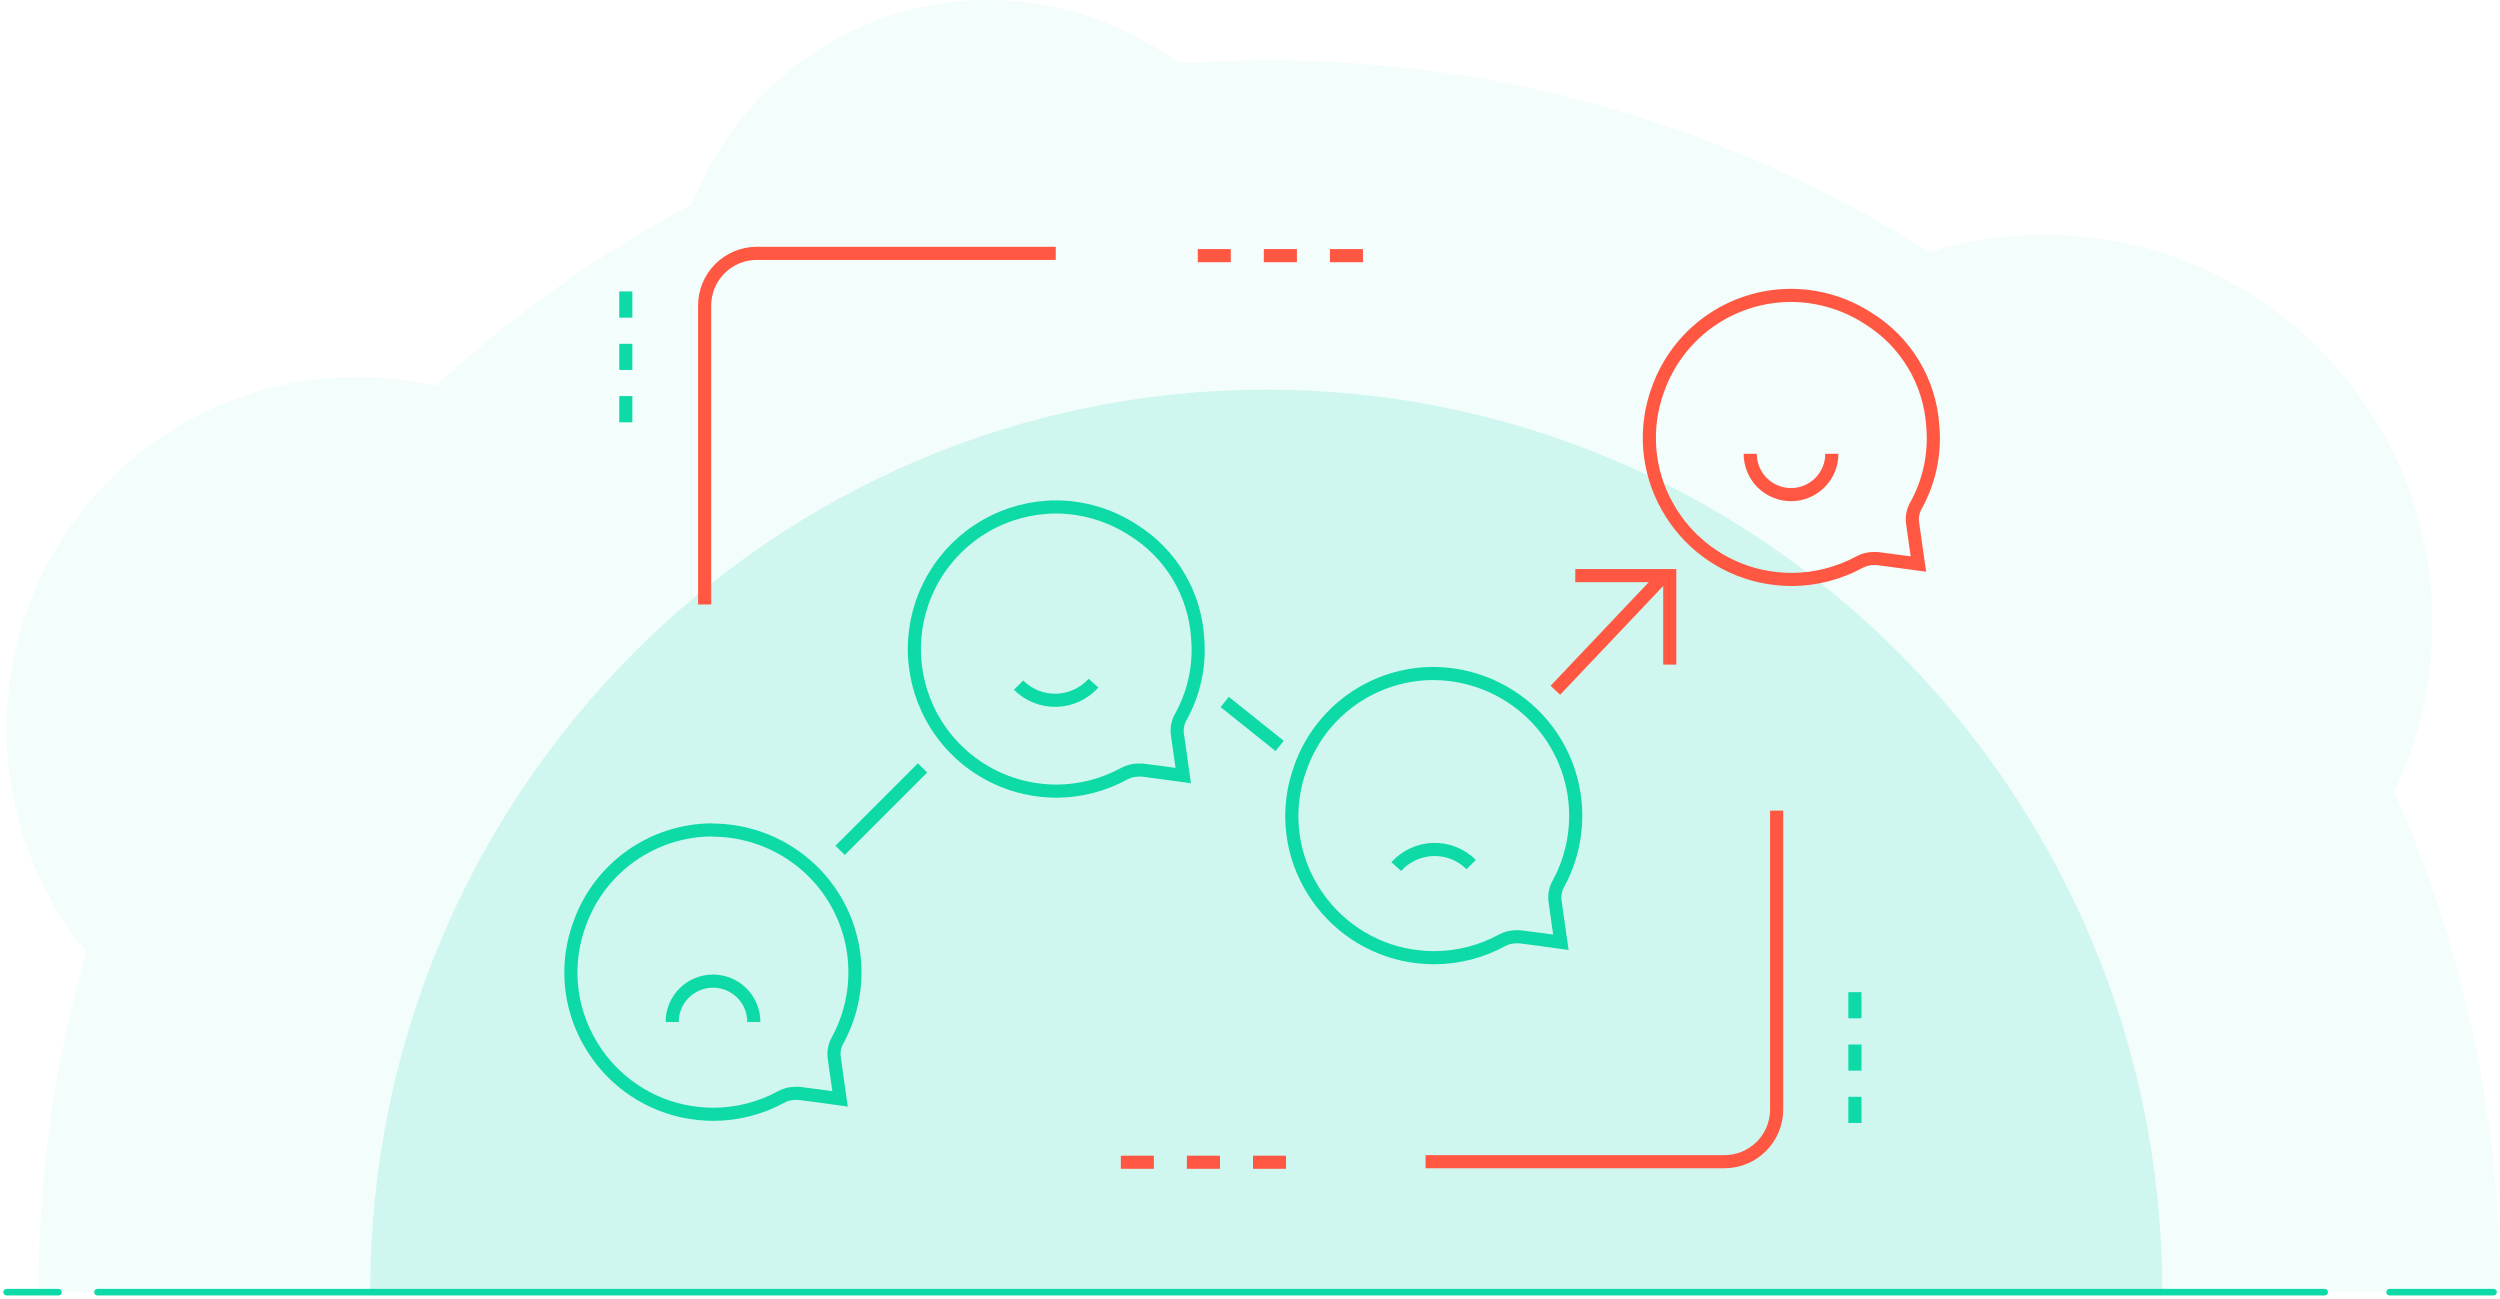 <?xml version="1.0" encoding="UTF-8"?> <svg xmlns="http://www.w3.org/2000/svg" width="381" height="198" viewBox="0 0 381 198" fill="none"><path d="M14.854 196.927H354.281" stroke="#0DDAA7" stroke-miterlimit="10" stroke-linecap="round"></path><path d="M8.917 196.927H1" stroke="#0DDAA7" stroke-miterlimit="10" stroke-linecap="round"></path><path d="M380.01 196.927L364.177 196.927" stroke="#0DDAA7" stroke-miterlimit="10" stroke-linecap="round"></path><path opacity="0.05" d="M381 196.927C381 169.756 375.24 143.945 364.867 120.644C368.6 112.877 370.707 104.175 370.707 94.967C370.707 62.297 344.253 35.793 311.587 35.793C305.48 35.793 299.56 36.727 294.013 38.462C264.947 19.938 230.44 9.208 193.427 9.208C188.813 9.208 184.253 9.369 179.72 9.716C171.64 3.603 161.56 0 150.653 0C130.04 0 112.467 12.918 105.533 31.095C91.32 38.649 78.173 47.991 66.413 58.8C62.6 57.946 58.627 57.466 54.547 57.466C24.973 57.466 1 81.461 1 111.062C1 123.954 5.56 135.804 13.133 145.04C8.413 161.508 5.88 178.937 5.88 196.927H381Z" fill="#0DDAA7"></path><path opacity="0.15" d="M329.542 196.927C329.542 120.964 268.396 59.375 192.979 59.375C117.563 59.375 56.417 120.964 56.417 196.927H329.542Z" fill="#0DDAA7"></path><path d="M195.02 113.682L186.646 106.983" stroke="#0DDAA7" stroke-width="2" stroke-miterlimit="10"></path><path d="M108.62 126.51C112.799 126.523 116.886 127.738 120.393 130.01C124.995 132.978 128.299 137.581 129.639 142.89C130.979 148.199 130.254 153.819 127.611 158.615V158.615C127.207 159.36 127.035 160.208 127.117 161.052V161.052C127.26 162.14 127.419 163.237 127.569 164.292L127.796 165.833L127.879 166.478L128.022 167.466C125.87 167.164 123.835 166.888 121.75 166.628C121.566 166.616 121.381 166.616 121.197 166.628C120.455 166.628 119.724 166.812 119.07 167.164C115.916 168.889 112.382 169.801 108.787 169.819C107.166 169.818 105.549 169.644 103.964 169.3C100.972 168.632 98.156 167.336 95.702 165.499C93.248 163.661 91.212 161.323 89.729 158.64C88.224 155.961 87.316 152.988 87.069 149.925C86.822 146.862 87.241 143.782 88.297 140.896C89.77 136.681 92.518 133.029 96.159 130.446C99.8 127.862 104.155 126.475 108.62 126.477" stroke="#0DDAA7" stroke-width="2" stroke-miterlimit="10"></path><path d="M160.897 77.257C165.077 77.268 169.165 78.486 172.67 80.765C175.499 82.516 177.868 84.918 179.581 87.77C181.294 90.621 182.301 93.841 182.517 97.161C182.898 101.396 181.987 105.646 179.905 109.353C179.5 110.097 179.331 110.947 179.419 111.79V111.79C179.57 112.878 179.721 113.975 179.88 115.03C179.947 115.541 180.022 116.052 180.097 116.571L180.181 117.216L180.324 118.196C178.171 117.902 176.137 117.618 174.052 117.358C173.868 117.346 173.683 117.346 173.499 117.358C172.757 117.359 172.026 117.543 171.372 117.894C168.222 119.617 164.696 120.537 161.106 120.574C159.487 120.573 157.873 120.399 156.291 120.054C153.299 119.387 150.482 118.092 148.028 116.254C145.574 114.416 143.538 112.078 142.056 109.395C140.236 106.106 139.304 102.4 139.35 98.642C139.397 94.883 140.421 91.202 142.322 87.959C144.223 84.717 146.935 82.025 150.192 80.148C153.449 78.272 157.138 77.275 160.897 77.257" stroke="#0DDAA7" stroke-width="2" stroke-miterlimit="10"></path><path d="M166.649 104.111C165.935 104.907 165.066 105.549 164.095 105.998C163.125 106.447 162.072 106.693 161.003 106.721C159.934 106.749 158.871 106.559 157.877 106.162C156.884 105.765 155.983 105.17 155.228 104.412" stroke="#0DDAA7" stroke-width="2" stroke-miterlimit="10"></path><path d="M128.031 129.592L140.592 117.031" stroke="#0DDAA7" stroke-width="2" stroke-miterlimit="10"></path><path d="M218.457 102.645C222.637 102.661 226.724 103.879 230.23 106.154C234.833 109.119 238.139 113.719 239.482 119.027C240.824 124.334 240.104 129.953 237.465 134.75V134.75C237.061 135.495 236.889 136.343 236.971 137.187C237.114 138.275 237.273 139.372 237.423 140.427L237.65 141.968L237.733 142.613L237.876 143.601C235.724 143.3 233.689 143.023 231.604 142.764C231.42 142.751 231.235 142.751 231.051 142.764C230.309 142.763 229.578 142.947 228.924 143.3C225.77 145.024 222.236 145.936 218.641 145.954C217.02 145.953 215.403 145.779 213.818 145.435C210.826 144.767 208.01 143.471 205.556 141.634C203.102 139.796 201.066 137.458 199.583 134.775C198.084 132.098 197.182 129.129 196.937 126.071C196.693 123.012 197.113 119.937 198.168 117.057C199.641 112.842 202.389 109.19 206.03 106.606C209.671 104.023 214.026 102.635 218.491 102.637" stroke="#0DDAA7" stroke-width="2" stroke-miterlimit="10"></path><path d="M212.788 132.07C213.502 131.275 214.371 130.633 215.341 130.184C216.312 129.735 217.363 129.489 218.432 129.46C219.501 129.431 220.564 129.62 221.558 130.015C222.551 130.411 223.453 131.005 224.21 131.761" stroke="#0DDAA7" stroke-width="2" stroke-miterlimit="10"></path><path d="M102.44 155.743C102.44 154.093 103.095 152.51 104.262 151.343C105.429 150.177 107.011 149.521 108.662 149.521C110.312 149.521 111.894 150.177 113.061 151.343C114.228 152.51 114.883 154.093 114.883 155.743" stroke="#0DDAA7" stroke-width="2" stroke-miterlimit="10"></path><path d="M282.689 159.184V163.169" stroke="#0DDAA7" stroke-width="2" stroke-miterlimit="10"></path><path d="M282.689 151.205V155.19" stroke="#0DDAA7" stroke-width="2" stroke-miterlimit="10"></path><path d="M282.689 167.153V171.138" stroke="#0DDAA7" stroke-width="2" stroke-miterlimit="10"></path><path d="M95.374 56.382V52.397" stroke="#0DDAA7" stroke-width="2" stroke-miterlimit="10"></path><path d="M95.374 64.361V60.366" stroke="#0DDAA7" stroke-width="2" stroke-miterlimit="10"></path><path d="M95.374 48.411V44.417" stroke="#0DDAA7" stroke-width="2" stroke-miterlimit="10"></path><path d="M237.726 104.471L252.798 88.561" stroke="#FF5741" stroke-width="2" stroke-miterlimit="10" stroke-linecap="square"></path><path d="M272.944 45.018C277.125 45.029 281.213 46.247 284.718 48.526C287.546 50.277 289.915 52.678 291.627 55.53C293.338 58.382 294.343 61.602 294.557 64.922C294.94 69.158 294.032 73.412 291.953 77.122V77.122C291.547 77.863 291.374 78.71 291.459 79.551V79.551C291.601 80.639 291.76 81.736 291.911 82.791L292.137 84.332L292.221 84.977L292.363 85.957L286.091 85.119C285.907 85.107 285.722 85.107 285.538 85.119C284.796 85.119 284.065 85.303 283.412 85.655C280.254 87.372 276.722 88.284 273.129 88.309C271.507 88.309 269.89 88.135 268.305 87.79C265.313 87.123 262.497 85.827 260.043 83.989C257.589 82.152 255.553 79.814 254.07 77.131C252.572 74.454 251.67 71.484 251.425 68.426C251.181 65.368 251.601 62.293 252.655 59.412C254.131 55.207 256.875 51.565 260.509 48.986C264.143 46.408 268.488 45.021 272.944 45.018" stroke="#FF5741" stroke-width="2" stroke-miterlimit="10"></path><path d="M279.174 69.159C279.174 70.809 278.519 72.392 277.352 73.558C276.185 74.725 274.603 75.381 272.952 75.381C271.302 75.381 269.72 74.725 268.553 73.558C267.386 72.392 266.731 70.809 266.731 69.159" stroke="#FF5741" stroke-width="2" stroke-miterlimit="10"></path><path d="M254.473 100.284V87.724H241.075" stroke="#FF5741" stroke-width="2" stroke-miterlimit="10" stroke-linecap="square"></path><path d="M270.761 123.532V169.091C270.761 171.2 269.923 173.222 268.432 174.713C266.941 176.204 264.919 177.042 262.81 177.042H217.26" stroke="#FF5741" stroke-width="2" stroke-miterlimit="10"></path><path d="M180.881 177.126H185.926" stroke="#FF5741" stroke-width="2" stroke-miterlimit="10"></path><path d="M170.816 177.126H175.848" stroke="#FF5741" stroke-width="2" stroke-miterlimit="10"></path><path d="M190.958 177.126H195.991" stroke="#FF5741" stroke-width="2" stroke-miterlimit="10"></path><path d="M107.388 92.121V46.562C107.388 44.453 108.225 42.43 109.717 40.939C111.208 39.448 113.23 38.61 115.339 38.61H160.898" stroke="#FF5741" stroke-width="2" stroke-miterlimit="10"></path><path d="M192.604 38.961H197.649" stroke="#FF5741" stroke-width="2" stroke-miterlimit="10"></path><path d="M182.539 38.961H187.571" stroke="#FF5741" stroke-width="2" stroke-miterlimit="10"></path><path d="M202.681 38.961H207.714" stroke="#FF5741" stroke-width="2" stroke-miterlimit="10"></path></svg> 